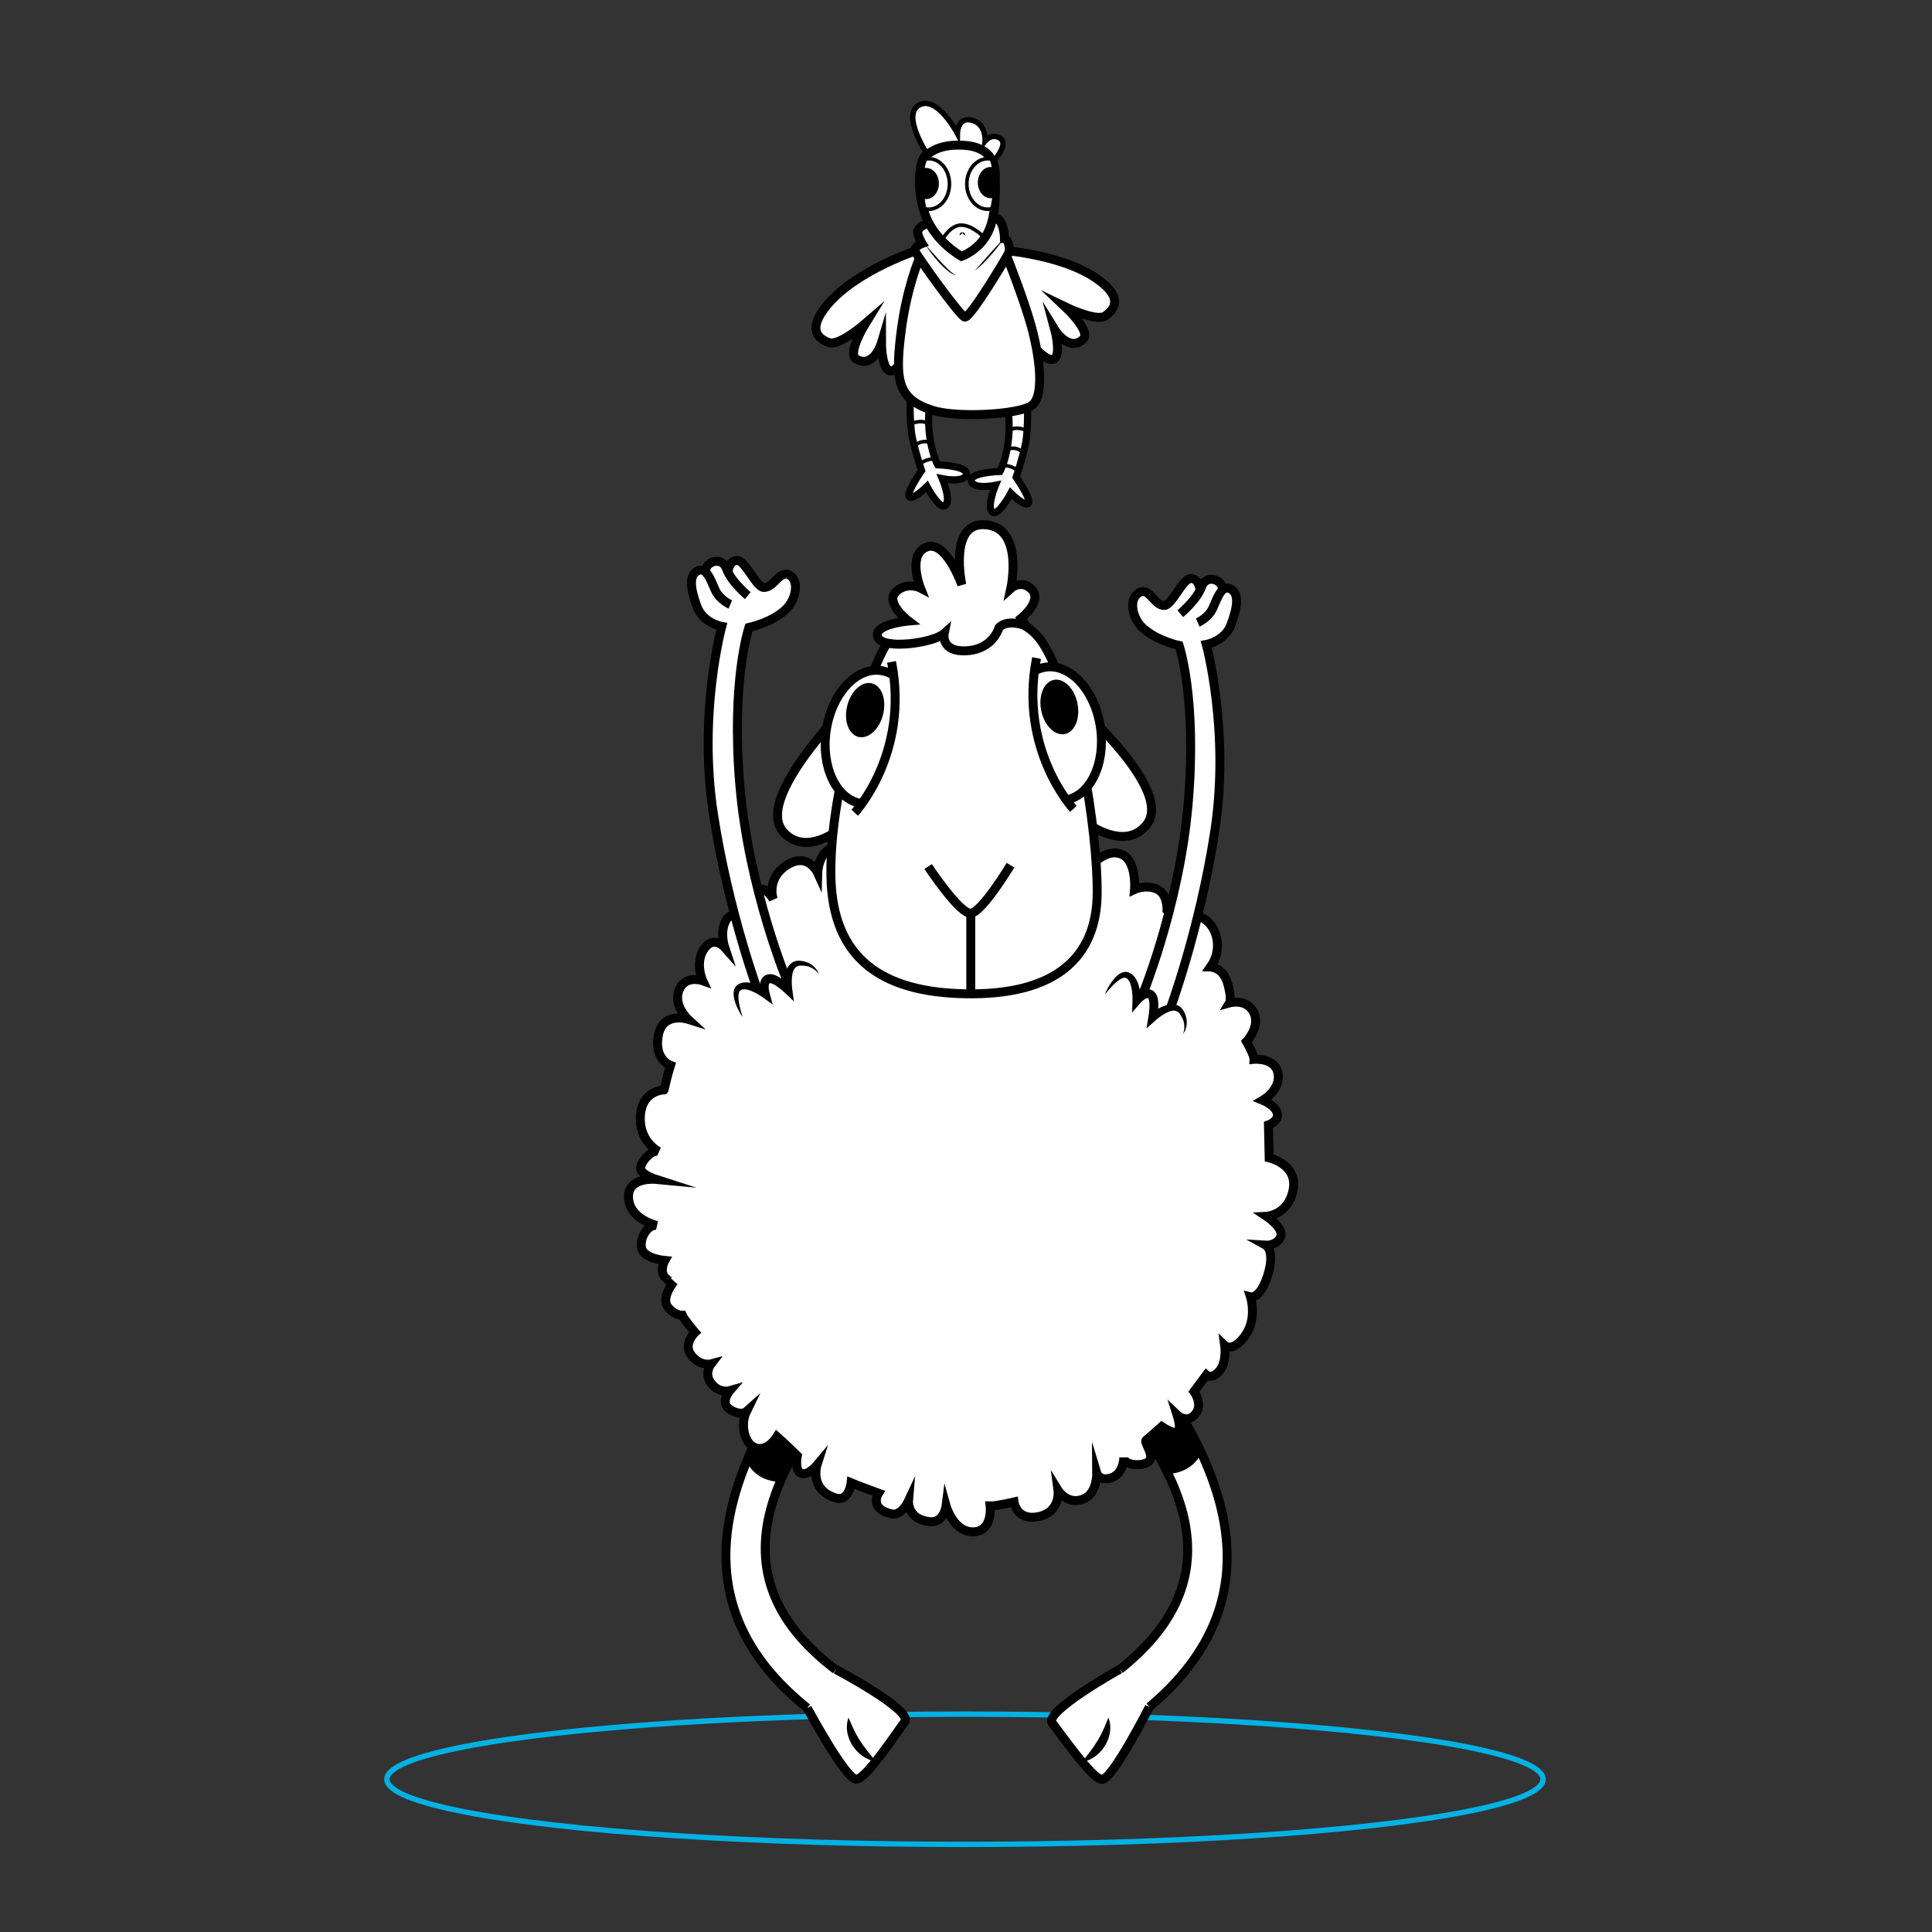 <?xml version="1.0" encoding="utf-8"?>
<!-- Generator: Adobe Illustrator 24.0.3, SVG Export Plug-In . SVG Version: 6.00 Build 0)  -->
<svg version="1.1" xmlns="http://www.w3.org/2000/svg" xmlns:xlink="http://www.w3.org/1999/xlink" x="0px" y="0px"
	 viewBox="0 0 1080 1080" style="enable-background:new 0 0 1080 1080;" xml:space="preserve">
<rect x="0" y="0" width="1080" height="1080" fill="#333333" stroke="none"/>
<style type="text/css">
	.st0{fill:none;stroke:#00B2E3;stroke-width:3;stroke-miterlimit:10;}
	.st1{fill:#FFFFFF;stroke:#000000;stroke-width:5;stroke-miterlimit:10;}
	.st2{stroke:#FFFFFF;stroke-width:4;stroke-miterlimit:10;}
	.st3{fill:#FFFFFF;}
	.st4{fill:none;stroke:#FFFFFF;stroke-width:2;stroke-miterlimit:10;}
	.st5{fill:#FFFFFF;stroke:#000000;stroke-width:3;stroke-miterlimit:10;}
	.st6{fill:none;stroke:#000000;stroke-width:5;stroke-miterlimit:10;}
	.st7{fill:#FFFFFF;stroke:#000000;stroke-width:4;stroke-miterlimit:10;}
	.st8{fill:none;stroke:#000000;stroke-width:3;stroke-miterlimit:10;}
	.st9{fill:none;stroke:#000000;stroke-width:2;stroke-miterlimit:10;}
	.st10{fill:#FFFFFF;stroke:#000000;stroke-width:2;stroke-miterlimit:10;}
	.st11{stroke:#FFFFFF;stroke-width:5;stroke-miterlimit:10;}
	.st12{stroke:#000000;stroke-width:5;stroke-miterlimit:10;}
	.st13{stroke:#FFFFFF;stroke-width:2;stroke-miterlimit:10;}
	.st14{fill:#CCCCCC;}
</style>
<g id="Capa_2">
</g>
<g id="_x30_3_x5F_PIERNA_x5F_IZQ">
</g>
<g id="_x30_3_x5F_PIERNA_x5F_DER">
</g>
<g id="_x30_3_x5F_CUERPO">
</g>
<g id="_x30_3_x5F_BRAZO_x5F_DER">
</g>
<g id="_x30_3_x5F_HOMBRO_x5F_DER">
</g>
<g id="_x30_3_x5F_BRAZO_x5F_IZQ">
</g>
<g id="_x30_3_x5F_HOMBRO_x5F_IZQ">
</g>
<g id="_x30_3_x5F_OREJA_x5F_DER">
</g>
<g id="_x30_3_x5F_OREJA_x5F_IZQ">
</g>
<g id="_x30_3_x5F_CABEZA">
</g>
<g id="_x30_3_x5F_PUPILAS">
	<ellipse class="st0" cx="539.42" cy="994.62" rx="323.15" ry="36.41"/>
	<g>
		<g>
			<g>
				<path class="st1" d="M624.17,934.69c79.01-60.86,24.59-130.3-28.21-185.23c6.62-6.34,12.96-12.95,19.57-19.3
					c58.96,68.75,114.57,159,18.37,230.88"/>
			</g>
			<path d="M641.89,764.29l29.89,47.36c0,0-3.84,11.39-18.76,12.32l-25.06-40.63l-32-33.89l19.57-19.3L641.89,764.29z"/>
			<path class="st1" d="M642.5,954.23c0,0-20.8,40.88-26.53,40.47c-5.73-0.41-22.71-25.16-27.74-31.47
				c-5.02-6.31,37.74-30.14,37.74-30.14"/>
			<g>
				<path d="M604.89,984.91c1.67-2.13,3.2-4.03,4.64-5.95c1.44-1.91,2.74-3.82,3.92-5.78c0.31-0.48,0.62-0.96,0.87-1.48l0.85-1.5
					c0.48-1.04,1.07-2.05,1.52-3.14c1.06-2.14,1.79-4.43,2.95-6.92c0.94,2.52,1.26,5.29,0.84,7.98c-0.12,1.37-0.55,2.67-0.96,3.98
					c-0.52,1.26-1.05,2.54-1.8,3.69c-1.42,2.34-3.28,4.4-5.46,5.99C610.08,983.34,607.6,984.57,604.89,984.91z"/>
			</g>
		</g>
		<g>
			<g>
				<path class="st1" d="M469.14,934.83c-80.43-58.98-27.66-129.69,23.83-185.85c-6.76-6.18-13.26-12.64-20.02-18.84
					c-57.32,70.12-110.79,161.66-12.92,231.25"/>
			</g>
			<path d="M447.41,764.91l-29.98,51.95c0,0,3.74,11,18.68,11.57l25.68-44.81l31.19-34.63l-20.02-18.84L447.41,764.91z"/>
			<path class="st1" d="M451.28,954.8c0,0,21.75,40.38,27.47,39.83c5.72-0.55,22.11-25.69,26.99-32.12s-38.44-29.24-38.44-29.24"/>
			<g>
				<path d="M489.6,984.59c-2.72-0.27-5.23-1.44-7.44-2.97c-2.21-1.54-4.12-3.56-5.6-5.86c-0.78-1.13-1.33-2.4-1.88-3.65
					c-0.43-1.31-0.9-2.59-1.05-3.96c-0.48-2.68-0.22-5.46,0.65-8c1.21,2.47,2,4.74,3.11,6.85c0.47,1.08,1.08,2.08,1.59,3.11
					l0.88,1.48c0.26,0.51,0.58,0.98,0.91,1.46c1.23,1.93,2.57,3.82,4.06,5.69C486.31,980.64,487.89,982.5,489.6,984.59z"/>
			</g>
		</g>
		<path class="st3" d="M709.47,647.24c-0.05-2.26-0.4-18.41-0.4-18.41s5.94-2.02,4.92-6.47c-1.02-4.46-8.08-7.31-8.08-7.31
			s10.1-5.82,8.52-14.9c-1.58-9.09-13.41-7.98-13.41-7.98c0.14-2.24-4.23-9.92-4.23-9.92l0.01-0.01c0.21-0.22,2.43-2.64,3.87-6.01
			c1.33-3.08,2-6.97-0.08-10.72c-4.12-7.39-13.12-4.94-13.33-4.88c0.09-0.15,1.4-2.4-1.02-10.98c-2.5-8.89-9.59-9.08-9.59-9.08
			c6.58-9.26,4.33-20.91-2.57-26.27c-6.89-5.36-14.27,2.2-14.27,2.2l-7.44-7.67c0,0,0.49-9.3-5.8-11.89
			c-6.29-2.59-12.35,0.27-12.35,0.27s1.28-15.5-6.77-19.44c-8.05-3.93-16.21,4.88-16.21,4.88s0.34-9.56-3.36-10.29
			c-3.71-0.73-5.98,5.75-5.98,5.75s-1.87-13.33-9.54-15.03c-6.5-1.44-9.44,7.17-10.19,9.84c1.27-6.35-7.22-13.72-13.16-11.85
			c-6.2,1.94-3.67,11.69-3.67,11.69l-19.19-0.88c0,0-0.89-9.01-6.86-7.56c-5.98,1.45-8.61,7.89-8.61,7.89s1.16-13.64-12.33-11.86
			c-13.21,1.75-10.19,11.93-10.07,12.33c-0.19-0.45-5.45-12.7-15.79-8.93c-10.54,3.84-8.51,16.91-8.51,16.91s-7.88-8.62-17.21-7.06
			c-9.33,1.55-9.65,14.41-9.65,14.41s-5.34-11.92-17.19-4.43c-11.55,7.3-7.86,18.59-7.67,19.14c-0.24-0.42-4.87-8.45-9.8-4.99
			c-10.43,7.34-7.17,17.76-7,18.26c-0.32-0.4-6.28-7.93-9.73-1.32c-3.48,6.66-0.7,14.68-0.6,14.98c-0.24-0.27-6.27-6.93-11.52,0.77
			c-5.38,7.86-0.77,17.83-0.77,17.83s-9.7-3.49-13.21,5.11c-3.5,8.59,4.98,16.41,4.98,16.41s-14.13-4.47-16.61,9.01
			c-2.48,13.48,6.8,16.77,6.8,16.77c-1.64,5.05-3.45,13.17-3.56,13.66c0,0.02-0.01,0.03-0.01,0.03s-12.41,0.15-13.25,14.62
			c-0.82,14.05,9.71,19.58,10.33,19.9c-3.97-1.67-10.92,6.46-10.15,9.78c0.74,3.24,8.19,5.6,8.65,5.75
			c-0.64-0.06-16.18-1.46-15.46,10.41c0.68,11.36,14.18,14.95,15.87,15.36c-4.83-0.96-9.84,6.78-8.57,12.62
			c1.28,5.91,12.99,6.95,12.99,6.95s-3.25,5.75,0.21,9.55c3.26,3.58,4.75,2.32,4.91,2.16c-0.35,0.44-7.25,9.12-3.54,14.07
			c3.81,5.08,8.19,4.84,8.19,4.84c1,2.43,7.14,9.56,7.14,9.56s-7.02,6.52-2.03,12.86c4.98,6.34,10.96,4.74,10.96,4.74
			s-4.27,5.52,0.24,11.09c4.51,5.59,10.25,3.91,10.25,3.91s-5.86,6.84,0.23,10.58c6.08,3.74,9.03,1.1,9.03,1.1
			c-3.32,6.78-1.46,18.1,5.29,20.28c6.75,2.18,11.85-6.29,11.85-6.29c3.6,3.11,11.34,10.69,11.34,10.69s-1.67,8.04,2.06,9.76
			c3.74,1.73,8.91-4.46,8.91-4.46s-4.32,13.66,10.33,18.24c7.65,2.4,8.77-8.39,8.77-8.39c1.63,0.72,15.34,5.78,15.34,5.78
			s-5.73,8.8,7.49,11.61c5.35,1.14,9.26-7.27,9.26-7.27s-0.88,10.32,12.08,11.59c7.72,0.75,8.92-8.83,8.92-8.83
			s4.15,14.74,15.23,14.5s9.39-14.46,9.39-14.46c3.27,0.13,13.36-2.23,13.36-2.23s1.38,10.74,13.79,8.15
			c12.42-2.59,10.8-14.7,10.8-14.7s5.48,8.92,14.86,4.59c6.97-3.22,6.84-14.16,6.84-14.16s1.5,4.95,8.38,2.48
			c6.08-2.19,6.66-9.57,6.7-11.22c0.17,4.55,10.34,5.11,13.89,2.26c3.63-2.92-2.68-10.87-1.55-11.78c1.13-0.91,8.9-7.79,8.9-7.79
			s6.64,4.55,8.92,2.95c2.24-1.57-0.34-9.24-0.43-9.53c0.22,0.21,5.52,5.18,10.15-0.23c4.73-5.53-0.64-12.75-0.64-12.75l6.9-9.28
			c0,0,3.02,2.74,7.3-2.27c4.28-4.99,2.98-14.21,2.98-14.21s4.43,4.24,11.38-5.46c6.84-9.55,3.12-21.36,3-21.74
			c0.24,0.06,5.44,1.37,9.66-12.09c4.32-13.78-1.06-16.75-1.06-16.75s6.01,0.39,8.21-4.57c2.2-4.95-7.82-11.6-7.82-11.6
			s12.18-0.62,14.88-14.87C725.54,650.77,709.47,647.24,709.47,647.24z"/>
		<path class="st6" d="M709.47,647.24c-0.05-2.26-0.4-18.41-0.4-18.41s5.94-2.02,4.92-6.47c-1.02-4.46-8.08-7.31-8.08-7.31
			s10.1-5.82,8.52-14.9c-1.58-9.09-13.41-7.98-13.41-7.98c0.14-2.24-4.23-9.92-4.23-9.92l0.01-0.01c0.21-0.22,2.43-2.64,3.87-6.01
			c1.33-3.08,2-6.97-0.08-10.72c-4.12-7.39-13.12-4.94-13.33-4.88c0.09-0.15,1.4-2.4-1.02-10.98c-2.5-8.89-9.59-9.08-9.59-9.08
			c6.58-9.26,4.33-20.91-2.57-26.27c-6.89-5.36-14.27,2.2-14.27,2.2l-7.44-7.67c0,0,0.49-9.3-5.8-11.89
			c-6.29-2.59-12.35,0.27-12.35,0.27s1.28-15.5-6.77-19.44c-8.05-3.93-16.21,4.88-16.21,4.88s0.34-9.56-3.36-10.29
			c-3.71-0.73-5.98,5.75-5.98,5.75s-1.87-13.33-9.54-15.03c-6.5-1.44-9.44,7.17-10.19,9.84c1.27-6.35-7.22-13.72-13.16-11.85
			c-6.2,1.94-3.67,11.69-3.67,11.69l-19.19-0.88c0,0-0.89-9.01-6.86-7.56c-5.98,1.45-8.61,7.89-8.61,7.89s1.16-13.64-12.33-11.86
			c-13.21,1.75-10.19,11.93-10.07,12.33c-0.19-0.45-5.45-12.7-15.79-8.93c-10.54,3.84-8.51,16.91-8.51,16.91s-7.88-8.62-17.21-7.06
			c-9.33,1.55-9.65,14.41-9.65,14.41s-5.34-11.92-17.19-4.43c-11.55,7.3-7.86,18.59-7.67,19.14c-0.24-0.42-4.87-8.45-9.8-4.99
			c-10.43,7.34-7.17,17.76-7,18.26c-0.32-0.4-6.28-7.93-9.73-1.32c-3.48,6.66-0.7,14.68-0.6,14.98c-0.24-0.27-6.27-6.93-11.52,0.77
			c-5.38,7.86-0.77,17.83-0.77,17.83s-9.7-3.49-13.21,5.11c-3.5,8.59,4.98,16.41,4.98,16.41s-14.13-4.47-16.61,9.01
			c-2.48,13.48,6.8,16.77,6.8,16.77c-1.64,5.05-3.45,13.17-3.56,13.66c0,0.02-0.01,0.03-0.01,0.03s-12.41,0.15-13.25,14.62
			c-0.82,14.05,9.71,19.58,10.33,19.9c-3.97-1.67-10.92,6.46-10.15,9.78c0.74,3.24,8.19,5.6,8.65,5.75
			c-0.64-0.06-16.18-1.46-15.46,10.41c0.68,11.36,14.18,14.95,15.87,15.36c-4.83-0.96-9.84,6.78-8.57,12.62
			c1.28,5.91,12.99,6.95,12.99,6.95s-3.25,5.75,0.21,9.55c3.26,3.58,4.75,2.32,4.91,2.16c-0.35,0.44-7.25,9.12-3.54,14.07
			c3.81,5.08,8.19,4.84,8.19,4.84c1,2.43,7.14,9.56,7.14,9.56s-7.02,6.52-2.03,12.86c4.98,6.34,10.96,4.74,10.96,4.74
			s-4.27,5.52,0.24,11.09c4.51,5.59,10.25,3.91,10.25,3.91s-5.86,6.84,0.23,10.58c6.08,3.74,9.03,1.1,9.03,1.1
			c-3.32,6.78-1.46,18.1,5.29,20.28c6.75,2.18,11.85-6.29,11.85-6.29c3.6,3.11,11.34,10.69,11.34,10.69s-1.67,8.04,2.06,9.76
			c3.74,1.73,8.91-4.46,8.91-4.46s-4.32,13.66,10.33,18.24c7.65,2.4,8.77-8.39,8.77-8.39c1.63,0.72,15.34,5.78,15.34,5.78
			s-5.73,8.8,7.49,11.61c5.35,1.14,9.26-7.27,9.26-7.27s-0.88,10.32,12.08,11.59c7.72,0.75,8.92-8.83,8.92-8.83
			s4.15,14.74,15.23,14.5s9.39-14.46,9.39-14.46c3.27,0.13,13.36-2.23,13.36-2.23s1.38,10.74,13.79,8.15
			c12.42-2.59,10.8-14.7,10.8-14.7s5.48,8.92,14.86,4.59c6.97-3.22,6.84-14.16,6.84-14.16s1.5,4.95,8.38,2.48
			c6.08-2.19,6.66-9.57,6.7-11.22c0.17,4.55,10.34,5.11,13.89,2.26c3.63-2.92-2.68-10.87-1.55-11.78c1.13-0.91,8.9-7.79,8.9-7.79
			s6.64,4.55,8.92,2.95c2.24-1.57-0.34-9.24-0.43-9.53c0.22,0.21,5.52,5.18,10.15-0.23c4.73-5.53-0.64-12.75-0.64-12.75l6.9-9.28
			c0,0,3.02,2.74,7.3-2.27c4.28-4.99,2.98-14.21,2.98-14.21s4.43,4.24,11.38-5.46c6.84-9.55,3.12-21.36,3-21.74
			c0.24,0.06,5.44,1.37,9.66-12.09c4.32-13.78-1.06-16.75-1.06-16.75s6.01,0.39,8.21-4.57c2.2-4.95-7.82-11.6-7.82-11.6
			s12.18-0.62,14.88-14.87C725.54,650.77,709.47,647.24,709.47,647.24z"/>
		<path class="st3" d="M424.26,555.59c0,0-14.64-49.43-22.22-81.93c-7.58-32.5-7.12-67.94-4.8-86.06
			c2.32-18.12,6.23-37.42,6.23-37.42s-10.48-1.58-14.21-12.14c-3.73-10.56-3.44-14.6-1.79-16.5s3.28-4.34,5.98-2.91
			c0,0,2.87-5.52,7.25-5.33c4.39,0.19,5.43,4.7,5.43,4.7s0.85-5.37,6.14-4.69s7.71,8.9,10.35,11.65c2.64,2.75,6.19,3.99,9.22,1.93
			c3.04-2.06,8.21-7.37,11.55-3.55c3.34,3.81-0.03,13.43-1.72,14.44c-1.69,1.01-6.92,7.08-11.13,8.94
			c-4.22,1.86-11.98,4.55-11.98,4.55s-4.05,11.81-5.4,32.72c-1.35,20.91-2.02,43.35,0.34,56.67c2.36,13.32,9.11,50.09,12.37,63.25
			s13.8,43.68,13.8,43.68"/>
		<path class="st6" d="M424.26,555.59c0,0-16.94-45.1-25.51-100.91s4.72-104.51,4.72-104.51s-10.41-1.8-13.84-11.11
			c-3.43-9.31-4.84-17.14,0.18-19.88c5.02-2.74,7.56,5.26,10.01,10.7s8.43,8.04,8.43,8.04"/>
		<path class="st6" d="M440.42,549.38c0,0-21.78-51.59-26.82-110.23c-5.04-58.64,5.05-88.39,5.05-88.39s12.71-2.66,20.52-10.03
			c5.66-5.34,7.51-15.22,2.94-18.72c-6.04-4.63-9.29,6.91-15.37,6.35c-4.11-0.38-10-14.74-14.47-15.04s-5.22,5.72-5.22,5.72"/>
		<path class="st6" d="M418.02,332.95c0,0-9.21-7.56-11.88-14.95c-2.93-8.11-13.32-3.14-11.35,2.2"/>
		<g>
			<path class="st3" d="M415.09,568.55c0,0-6.75-13.49-1.8-16.64c4.95-3.15,14.62,3.67,14.62,3.67s-2.25-7.04,1.57-8.39
				c3.82-1.35,11.13,6.3,11.13,6.3s-1.91-14.84,6.19-15.07c8.1-0.22,11.02,6.07,11.02,6.07"/>
			<path d="M415.09,568.55c-0.8-1.17-1.52-2.4-2.17-3.66c-0.66-1.27-1.25-2.57-1.73-3.94c-0.48-1.37-0.91-2.79-1.06-4.34
				c-0.07-0.78-0.08-1.59,0.05-2.45c0.13-0.85,0.43-1.79,1.07-2.63c0.17-0.2,0.34-0.4,0.52-0.59c0.2-0.17,0.41-0.35,0.61-0.5
				c0.41-0.24,0.83-0.46,1.25-0.68c0.43-0.15,0.88-0.28,1.32-0.4c0.44-0.09,0.87-0.12,1.31-0.18c1.72-0.09,3.31,0.21,4.81,0.61
				c3,0.87,5.59,2.18,8.2,3.84l-3.65,2.68c-0.36-1.13-0.56-2.1-0.71-3.21c-0.13-1.09-0.2-2.25,0.02-3.54c0.04-0.31,0.14-0.66,0.25-1
				c0.08-0.33,0.26-0.69,0.43-1.04c0.35-0.7,0.92-1.4,1.63-1.92c0.71-0.5,1.49-0.85,2.39-0.97c0.46-0.1,0.81-0.06,1.2-0.05
				l0.57,0.04l0.49,0.11c1.35,0.28,2.35,0.8,3.32,1.33c0.96,0.53,1.8,1.13,2.61,1.76c1.62,1.27,3.04,2.56,4.45,4.08l-4,1.91
				c-0.13-1.5-0.15-2.83-0.09-4.25c0.07-1.4,0.2-2.81,0.5-4.22c0.29-1.41,0.72-2.85,1.47-4.23c0.73-1.36,1.89-2.76,3.51-3.47
				c0.79-0.38,1.64-0.55,2.45-0.58l0.61-0.01l0.54,0.05l1.07,0.1c1.42,0.23,2.81,0.67,4.08,1.31c2.54,1.29,4.48,3.53,5.38,6.02
				c-1.58-2.12-3.77-3.61-6.09-4.29c-1.17-0.34-2.37-0.45-3.55-0.46l-0.9,0.05l-0.44,0.03l-0.37,0.07c-0.49,0.1-0.93,0.27-1.29,0.53
				c-1.47,0.97-2.17,3.22-2.41,5.55c-0.25,2.32-0.14,4.91,0.17,7.22l0.87,6.52l-4.88-4.61c-1.23-1.17-2.63-2.38-4.02-3.38
				c-0.7-0.49-1.41-0.97-2.1-1.35c-0.68-0.37-1.4-0.69-1.9-0.77l-0.2-0.05l-0.13,0.01c-0.08,0.01-0.2-0.04-0.2,0
				c-0.04-0.01-0.14,0.03-0.2,0.06c-0.07,0.04-0.26,0.25-0.37,0.84c-0.24,1.12-0.02,2.97,0.37,4.4l1.8,6.66l-5.45-3.98
				c-0.98-0.71-2.15-1.44-3.28-2.07c-1.14-0.64-2.3-1.22-3.47-1.64c-1.16-0.44-2.34-0.76-3.42-0.81c-0.26,0.01-0.53-0.01-0.78,0
				c-0.23,0.05-0.47,0.08-0.71,0.12c-0.2,0.09-0.41,0.17-0.63,0.24c-0.08,0.05-0.14,0.09-0.23,0.13l-0.21,0.16
				c-0.56,0.47-0.9,1.64-0.96,2.87c-0.05,1.25,0.05,2.59,0.26,3.93C413.54,563.13,414.25,565.85,415.09,568.55z"/>
		</g>
		<path class="st3" d="M653.53,565.68c0,0,14.64-49.43,22.22-81.93c7.58-32.5,7.12-67.94,4.8-86.06
			c-2.32-18.12-6.23-37.42-6.23-37.42s10.48-1.58,14.21-12.14c3.73-10.56,3.44-14.6,1.79-16.5c-1.65-1.91-3.28-4.34-5.98-2.91
			c0,0-2.87-5.52-7.25-5.34c-4.39,0.19-5.43,4.7-5.43,4.7s-0.85-5.37-6.14-4.69c-5.29,0.68-7.71,8.9-10.35,11.65
			c-2.64,2.75-6.19,3.99-9.22,1.93c-3.04-2.06-8.21-7.37-11.55-3.55s0.03,13.43,1.72,14.44c1.69,1.01,6.92,7.08,11.13,8.94
			s11.98,4.55,11.98,4.55s4.05,11.81,5.4,32.72c1.35,20.91,2.02,43.35-0.34,56.67c-2.36,13.32-9.11,50.09-12.37,63.25
			c-3.26,13.16-13.8,43.68-13.8,43.68"/>
		<path class="st6" d="M653.53,565.68c0,0,16.94-45.1,25.51-100.91c8.57-55.8-4.72-104.51-4.72-104.51s10.41-1.8,13.84-11.11
			c3.43-9.31,4.84-17.14-0.18-19.88c-5.02-2.74-7.56,5.26-10.01,10.7c-2.45,5.44-8.43,8.04-8.43,8.04"/>
		<path class="st6" d="M637.37,559.46c0,0,21.78-51.59,26.82-110.23s-5.05-88.39-5.05-88.39s-12.71-2.66-20.52-10.03
			c-5.66-5.34-7.37-15.04-2.94-18.72c6.61-5.5,9.29,6.91,15.37,6.35c4.11-0.38,10-14.74,14.47-15.04c4.46-0.3,5.22,5.72,5.22,5.72"
			/>
		<path class="st6" d="M659.78,343.04c0,0,9.21-7.56,11.88-14.95c2.93-8.11,13.32-3.14,11.35,2.2"/>
		<g>
			<path class="st3" d="M617.55,556c0,0,7.42-13.13,12.8-10.79c5.38,2.34,5.13,14.17,5.13,14.17s4.58-5.8,7.84-3.38s1,12.75,1,12.75
				s11.24-9.88,15.95-3.29c4.71,6.59,1.12,12.53,1.12,12.53"/>
			<path d="M617.55,556c0.52-1.32,1.14-2.6,1.83-3.84c0.68-1.25,1.44-2.47,2.3-3.64c0.87-1.16,1.81-2.31,3.01-3.3
				c0.61-0.49,1.27-0.96,2.06-1.33c0.78-0.37,1.73-0.64,2.78-0.58c0.26,0.03,0.52,0.05,0.78,0.11c0.25,0.07,0.51,0.14,0.75,0.23
				c0.42,0.21,0.85,0.43,1.26,0.66c0.36,0.28,0.72,0.57,1.07,0.87c0.32,0.31,0.59,0.65,0.88,0.99c1.04,1.38,1.68,2.86,2.18,4.33
				c0.95,2.98,1.31,5.85,1.4,8.94l-4.26-1.53c0.74-0.93,1.43-1.63,2.26-2.39c0.83-0.72,1.75-1.42,2.95-1.96
				c0.28-0.14,0.63-0.25,0.97-0.35c0.32-0.12,0.72-0.17,1.1-0.22c0.77-0.1,1.68-0.02,2.51,0.28c0.81,0.3,1.54,0.77,2.14,1.44
				c0.34,0.32,0.5,0.64,0.71,0.97l0.29,0.5l0.19,0.47c0.52,1.28,0.65,2.4,0.75,3.49c0.1,1.09,0.06,2.13,0,3.15
				c-0.14,2.05-0.43,3.96-0.89,5.97l-3.82-2.25c1.16-0.95,2.26-1.71,3.47-2.45c1.2-0.73,2.44-1.4,3.78-1.94
				c1.33-0.54,2.76-0.99,4.33-1.14c1.54-0.15,3.34,0.03,4.84,0.97c0.75,0.44,1.37,1.06,1.85,1.71l0.35,0.49l0.26,0.47l0.52,0.94
				c0.61,1.31,1.01,2.7,1.19,4.11c0.35,2.83-0.42,5.69-1.98,7.83c0.88-2.5,0.89-5.15,0.15-7.45c-0.37-1.16-0.95-2.21-1.6-3.2
				l-0.55-0.71l-0.27-0.35l-0.27-0.27c-0.36-0.35-0.74-0.62-1.16-0.78c-1.62-0.68-3.88,0-5.95,1.1c-2.07,1.09-4.14,2.63-5.89,4.17
				l-4.92,4.37l1.1-6.62c0.28-1.68,0.5-3.51,0.56-5.22c0.01-0.86,0.02-1.71-0.05-2.49c-0.07-0.77-0.2-1.55-0.42-2.01l-0.07-0.19
				l-0.08-0.11c-0.05-0.06-0.08-0.19-0.11-0.17c-0.02-0.04-0.1-0.1-0.16-0.13c-0.07-0.04-0.36-0.07-0.9,0.16
				c-1.07,0.43-2.47,1.65-3.44,2.76l-4.51,5.21l0.26-6.74c0.05-1.21,0-2.59-0.12-3.87c-0.1-1.3-0.28-2.59-0.58-3.8
				c-0.29-1.21-0.68-2.37-1.24-3.29c-0.15-0.21-0.29-0.44-0.44-0.65c-0.17-0.17-0.33-0.35-0.49-0.53c-0.19-0.12-0.37-0.25-0.55-0.39
				c-0.08-0.04-0.16-0.07-0.23-0.12l-0.25-0.09c-0.7-0.21-1.86,0.17-2.92,0.81c-1.06,0.66-2.12,1.49-3.12,2.41
				C621.17,551.7,619.31,553.8,617.55,556z"/>
		</g>
		<path class="st1" d="M487.48,380.37c0,0-68.98,64.05-49.3,85.05s58.94-23.09,64.43-48.78c5.49-25.7-5.32-38.29-5.32-38.29
			L487.48,380.37z"/>
		<path class="st1" d="M585.87,379.7c0,0,73.15,59.24,54.93,81.52c-18.22,22.28-60.36-19.05-67.58-44.32s2.72-38.56,2.72-38.56
			L585.87,379.7z"/>
		<path class="st1" d="M541.58,343.39c0,0-36.25-1.58-47.34,18.86s-30.49,80.86-29.76,127.41c0.73,46.55,29,64.98,74.93,65.87
			c51.4,0.99,73.56-20.86,73.92-55.91c0.36-35.05-11.67-111.78-30.8-140.69C570.17,340.25,541.58,343.39,541.58,343.39z"/>
		
			<ellipse transform="matrix(0.146 -0.989 0.989 0.146 8.401 833.792)" class="st1" cx="487.29" cy="412.03" rx="37.57" ry="25.46"/>
		<g>
			<path class="st3" d="M475.76,460.2c0,0,7.97-9.35,17.48-28.86c9.51-19.52,10.57-43.01,8.52-52.18
				c-2.05-9.17-3.4-15.24-2.05-15.91c1.35-0.67,22.26,13.16,24.96,26.99c2.7,13.83,11.81,40.99,0,51.19
				c-11.81,10.2-12.82,21.67-12.82,21.67l-27.66,2.02L475.76,460.2z"/>
			<path class="st6" d="M477.79,454.32c0,0,30.7-33.06,20.58-84.33"/>
		</g>
		
			<ellipse transform="matrix(0.989 -0.146 0.146 0.989 -53.639 90.769)" class="st1" cx="590.22" cy="410.02" rx="25.46" ry="37.57"/>
		<g>
			<path class="st3" d="M602.05,458.06c0,0-7.97-9.35-17.48-28.86s-10.57-43.01-8.52-52.18s3.4-15.24,2.05-15.91
				c-1.35-0.67-22.26,13.16-24.96,26.99c-2.7,13.83-11.81,40.99,0,51.19c11.81,10.2,12.82,21.67,12.82,21.67l27.66,2.02
				L602.05,458.06z"/>
			<path class="st6" d="M600.03,452.18c0,0-30.7-33.06-20.58-84.33"/>
		</g>
		<line class="st6" x1="542.67" y1="556.87" x2="542.67" y2="508.52"/>
		<path class="st6" d="M518.83,484.41c0,0,17.54,26.54,23.84,26.09c6.3-0.45,22.2-26.85,22.2-26.85"/>
		<ellipse transform="matrix(0.245 -0.969 0.969 0.245 -19.628 768.731)" cx="484.03" cy="396.97" rx="15.44" ry="10.32"/>
		<ellipse transform="matrix(0.98 -0.201 0.201 0.98 -67.377 127.345)" cx="592.05" cy="394.75" rx="10.32" ry="15.44"/>
		<path class="st1" d="M570.82,345.61c0,0,13.67-10.81,4.53-17.29c-5.41-3.83-10.3,0.58-10.3,0.58s7.38-33.6-13.86-35.55
			c-21.24-1.94-13.53,33.56-13.53,33.56s-8.87-25.3-19.74-21.09c-10.87,4.21-3.37,22.91-3.37,22.91s-7.11-3.76-13.47,1.86
			c-6.96,6.15,6.79,16.57,6.79,16.57s-19.8,1.71-17.21,8.98s31.08,3.36,37.15-2.02c0,0-2.14,10.59,12.65,9.67
			c14.79-0.92,17.94-12.86,17.94-12.86s3.72-5.2,15.13-1.09L570.82,345.61z"/>
		<path class="st5" d="M517.76,85.28c0,0-13.97-21.42-3.78-26.65c10.19-5.23,21.23,16.02,21.23,16.02s0.09-9.61,8.18-7.42
			c8.1,2.19,7.25,11.64,7.25,11.64s3.88-4.72,8.6-1.43c4.72,3.29-3.72,12.57-3.72,12.57"/>
		<g>
			<path class="st7" d="M508.87,219.52c0,0-0.63,16.19,1.08,24.79c1.7,8.6,5.23,18.72,5.23,18.72s-8.84,12.65-6.81,14.67
				c2.02,2.02,9.78-5.73,9.78-5.73s6.53,12.17,9.78,10.8c4.39-1.86-1.18-15.18-1.18-15.18s12.31,2.55,13.49-2.36
				c1.18-4.89-16.06-5.4-16.06-5.4s-7.89-14.34-4.01-38.62"/>
			<path class="st9" d="M513.97,259.37c0,0,4.8-3.53,8.85-2.66"/>
			<path class="st9" d="M511.09,249.33c0,0,4.41-4.38,9.25-1.55"/>
			<path class="st9" d="M509.08,237.01c0,0,6.05-3.03,10.07,0"/>
		</g>
		<g>
			<path class="st7" d="M574.33,223.23c0,0,0.63,16.19-1.08,24.79c-1.7,8.6-5.23,18.72-5.23,18.72s8.84,12.65,6.81,14.67
				s-9.78-5.73-9.78-5.73s-6.53,12.17-9.78,10.8c-4.39-1.86,1.18-15.18,1.18-15.18s-12.31,2.55-13.49-2.36
				c-1.18-4.89,16.06-5.4,16.06-5.4s7.89-14.34,4.01-38.62"/>
			<path class="st9" d="M569.23,263.08c0,0-4.8-3.53-8.85-2.66"/>
			<path class="st9" d="M572.12,253.04c0,0-4.41-4.38-9.25-1.55"/>
			<path class="st9" d="M574.13,240.72c0,0-6.05-3.03-10.07,0"/>
		</g>
		<path class="st1" d="M513.98,139.48c0,0-35.18,11.24-51.6,31.03c-11.67,14.07-4.53,18.99,1.09,21.01
			c5.62,2.02,20.28-10.67,20.28-10.67s-10.54,17.03-4.95,20.02c9.67,5.17,13.94-9.22,13.94-9.22s0,13.49,4.27,15.52
			c4.27,2.02,10.12-10.57,10.12-10.57"/>
		<path class="st1" d="M555.54,139.48c0,0,36.9,1.7,57.9,16.54c14.93,10.55,9.32,17.15,4.42,20.57s-22.35-5.02-22.35-5.02
			s14.6,13.7,9.99,18.04c-7.99,7.51-15.86-5.27-15.86-5.27s3.51,13.03-0.09,16.09s-12.52-7.57-12.52-7.57"/>
		<path class="st1" d="M513.98,144.36c0,0-7.3,16.48-10.44,42.35c-3.15,25.86-1.71,36.58,17.99,42.73
			c13.69,4.27,48.13,2.28,55.1-2.7c7.87-5.62,4.05-29.46-0.22-44.75c-4.27-15.29-13.57-38.68-13.57-38.68"/>
		<path class="st1" d="M517.93,125.08c0,0-5.17,2.02-4.95,4.72c0.22,2.7,2.47,6.3,2.47,6.3s-4.94,1.8-3.82,4.5
			s24.74,35.76,27.66,36.66c2.92,0.9,23.39-33.28,24.51-35.76c1.12-2.47-0.22-8.1-2.25-8.1c0,0-0.29-12.81-6.55-11.58"/>
		<path class="st1" d="M552.34,129.81c-4.95,10.12-14.85,13.5-14.85,13.5s-14.39-7.87-20.01-22.49c-0.64-1.66-1.18-3.35-1.63-5.05
			c-3.12-11.73-1.93-23.68,0.61-27.75c0.33-0.52,0.67-0.91,1.02-1.15c3.6-2.47,8.77-6.53,21.81-5.62
			c13.05,0.9,17.09,8.77,17.09,16.42S557.28,119.69,552.34,129.81z"/>
		<path class="st10" d="M530.75,102.84c0,7.79-5.17,14.11-11.53,14.11c-0.81,0-1.6-0.1-2.36-0.3c-2.55-11.73-1.58-23.68,0.5-27.75
			c0.61-0.12,1.23-0.18,1.87-0.18C525.58,88.73,530.75,95.05,530.75,102.84z"/>
		<path d="M524.85,102.58c0,4.81-3.19,8.71-7.12,8.71c-0.5,0-0.99-0.06-1.46-0.18c-1.57-7.24-0.97-14.61,0.31-17.13
			c0.38-0.07,0.76-0.11,1.15-0.11C521.66,93.87,524.85,97.77,524.85,102.58z"/>
		<path class="st10" d="M540.45,102.84c0,7.79,5.25,14.11,11.72,14.11c0.82,0,1.63-0.1,2.4-0.3c2.59-11.73,1.6-23.68-0.5-27.75
			c-0.62-0.12-1.25-0.18-1.9-0.18C545.7,88.73,540.45,95.05,540.45,102.84z"/>
		<path class="st9" d="M526.45,134.52c0,0,4.47-8.85,11.05-8.68c6.58,0.17,12.97,7.19,12.97,7.19"/>
		<g>
			<g>
				<path d="M537.18,129.92c-0.25,0.26-0.45,0.55-0.69,0.82c-0.07,0.07-0.11,0.16-0.11,0.27c0,0.09,0.04,0.2,0.11,0.27
					c0.07,0.07,0.17,0.11,0.27,0.11c0.1,0,0.2-0.04,0.27-0.11c0.24-0.26,0.44-0.56,0.69-0.82c0.07-0.07,0.11-0.17,0.11-0.27
					c0-0.09-0.04-0.2-0.11-0.27c-0.07-0.07-0.17-0.11-0.27-0.11C537.34,129.81,537.25,129.84,537.18,129.92L537.18,129.92z"/>
			</g>
		</g>
		<g>
			<g>
				<path d="M538.12,130.45c0.24,0.29,0.5,0.56,0.77,0.81c0.07,0.07,0.17,0.11,0.27,0.11c0.09,0,0.2-0.04,0.27-0.11
					c0.07-0.07,0.11-0.17,0.11-0.27c0-0.1-0.04-0.2-0.11-0.27c-0.27-0.26-0.54-0.52-0.77-0.81c-0.06-0.07-0.18-0.11-0.27-0.11
					c-0.09,0-0.2,0.04-0.27,0.11c-0.07,0.07-0.11,0.17-0.11,0.27c0,0.03,0.01,0.07,0.01,0.1
					C538.04,130.35,538.07,130.4,538.12,130.45L538.12,130.45z"/>
			</g>
		</g>
		<path d="M546.61,102.08c0,4.81,3.19,8.71,7.12,8.71c0.5,0,0.99-0.06,1.46-0.18c1.57-7.24,0.97-14.61-0.31-17.13
			c-0.38-0.07-0.76-0.11-1.15-0.11C549.79,93.36,546.61,97.27,546.61,102.08z"/>
		<g>
			<path d="M517.42,136.98c2.8,3.02,5.46,6.11,8.23,9.1c1.38,1.5,2.78,2.98,4.25,4.37c0.74,0.69,1.49,1.38,2.29,1.99
				c0.79,0.62,1.65,1.18,2.65,1.44c-1.04-0.04-2.02-0.53-2.92-1.03c-0.9-0.54-1.73-1.15-2.53-1.81c-1.61-1.31-3.06-2.78-4.47-4.28
				C522.15,143.71,519.6,140.47,517.42,136.98z"/>
		</g>
		<g>
			<path d="M560.9,133.69c-2.23,3.29-4.74,6.36-7.35,9.34c-1.32,1.48-2.66,2.94-4.08,4.33c-1.42,1.37-2.87,2.79-4.6,3.79
				c0.76-0.64,1.42-1.37,2.07-2.11c0.66-0.73,1.31-1.47,1.96-2.22l3.9-4.46C555.43,139.41,558.06,136.47,560.9,133.69z"/>
		</g>
	</g>
</g>
<g id="_x30_3_x5F_MECHON">
</g>
</svg>
